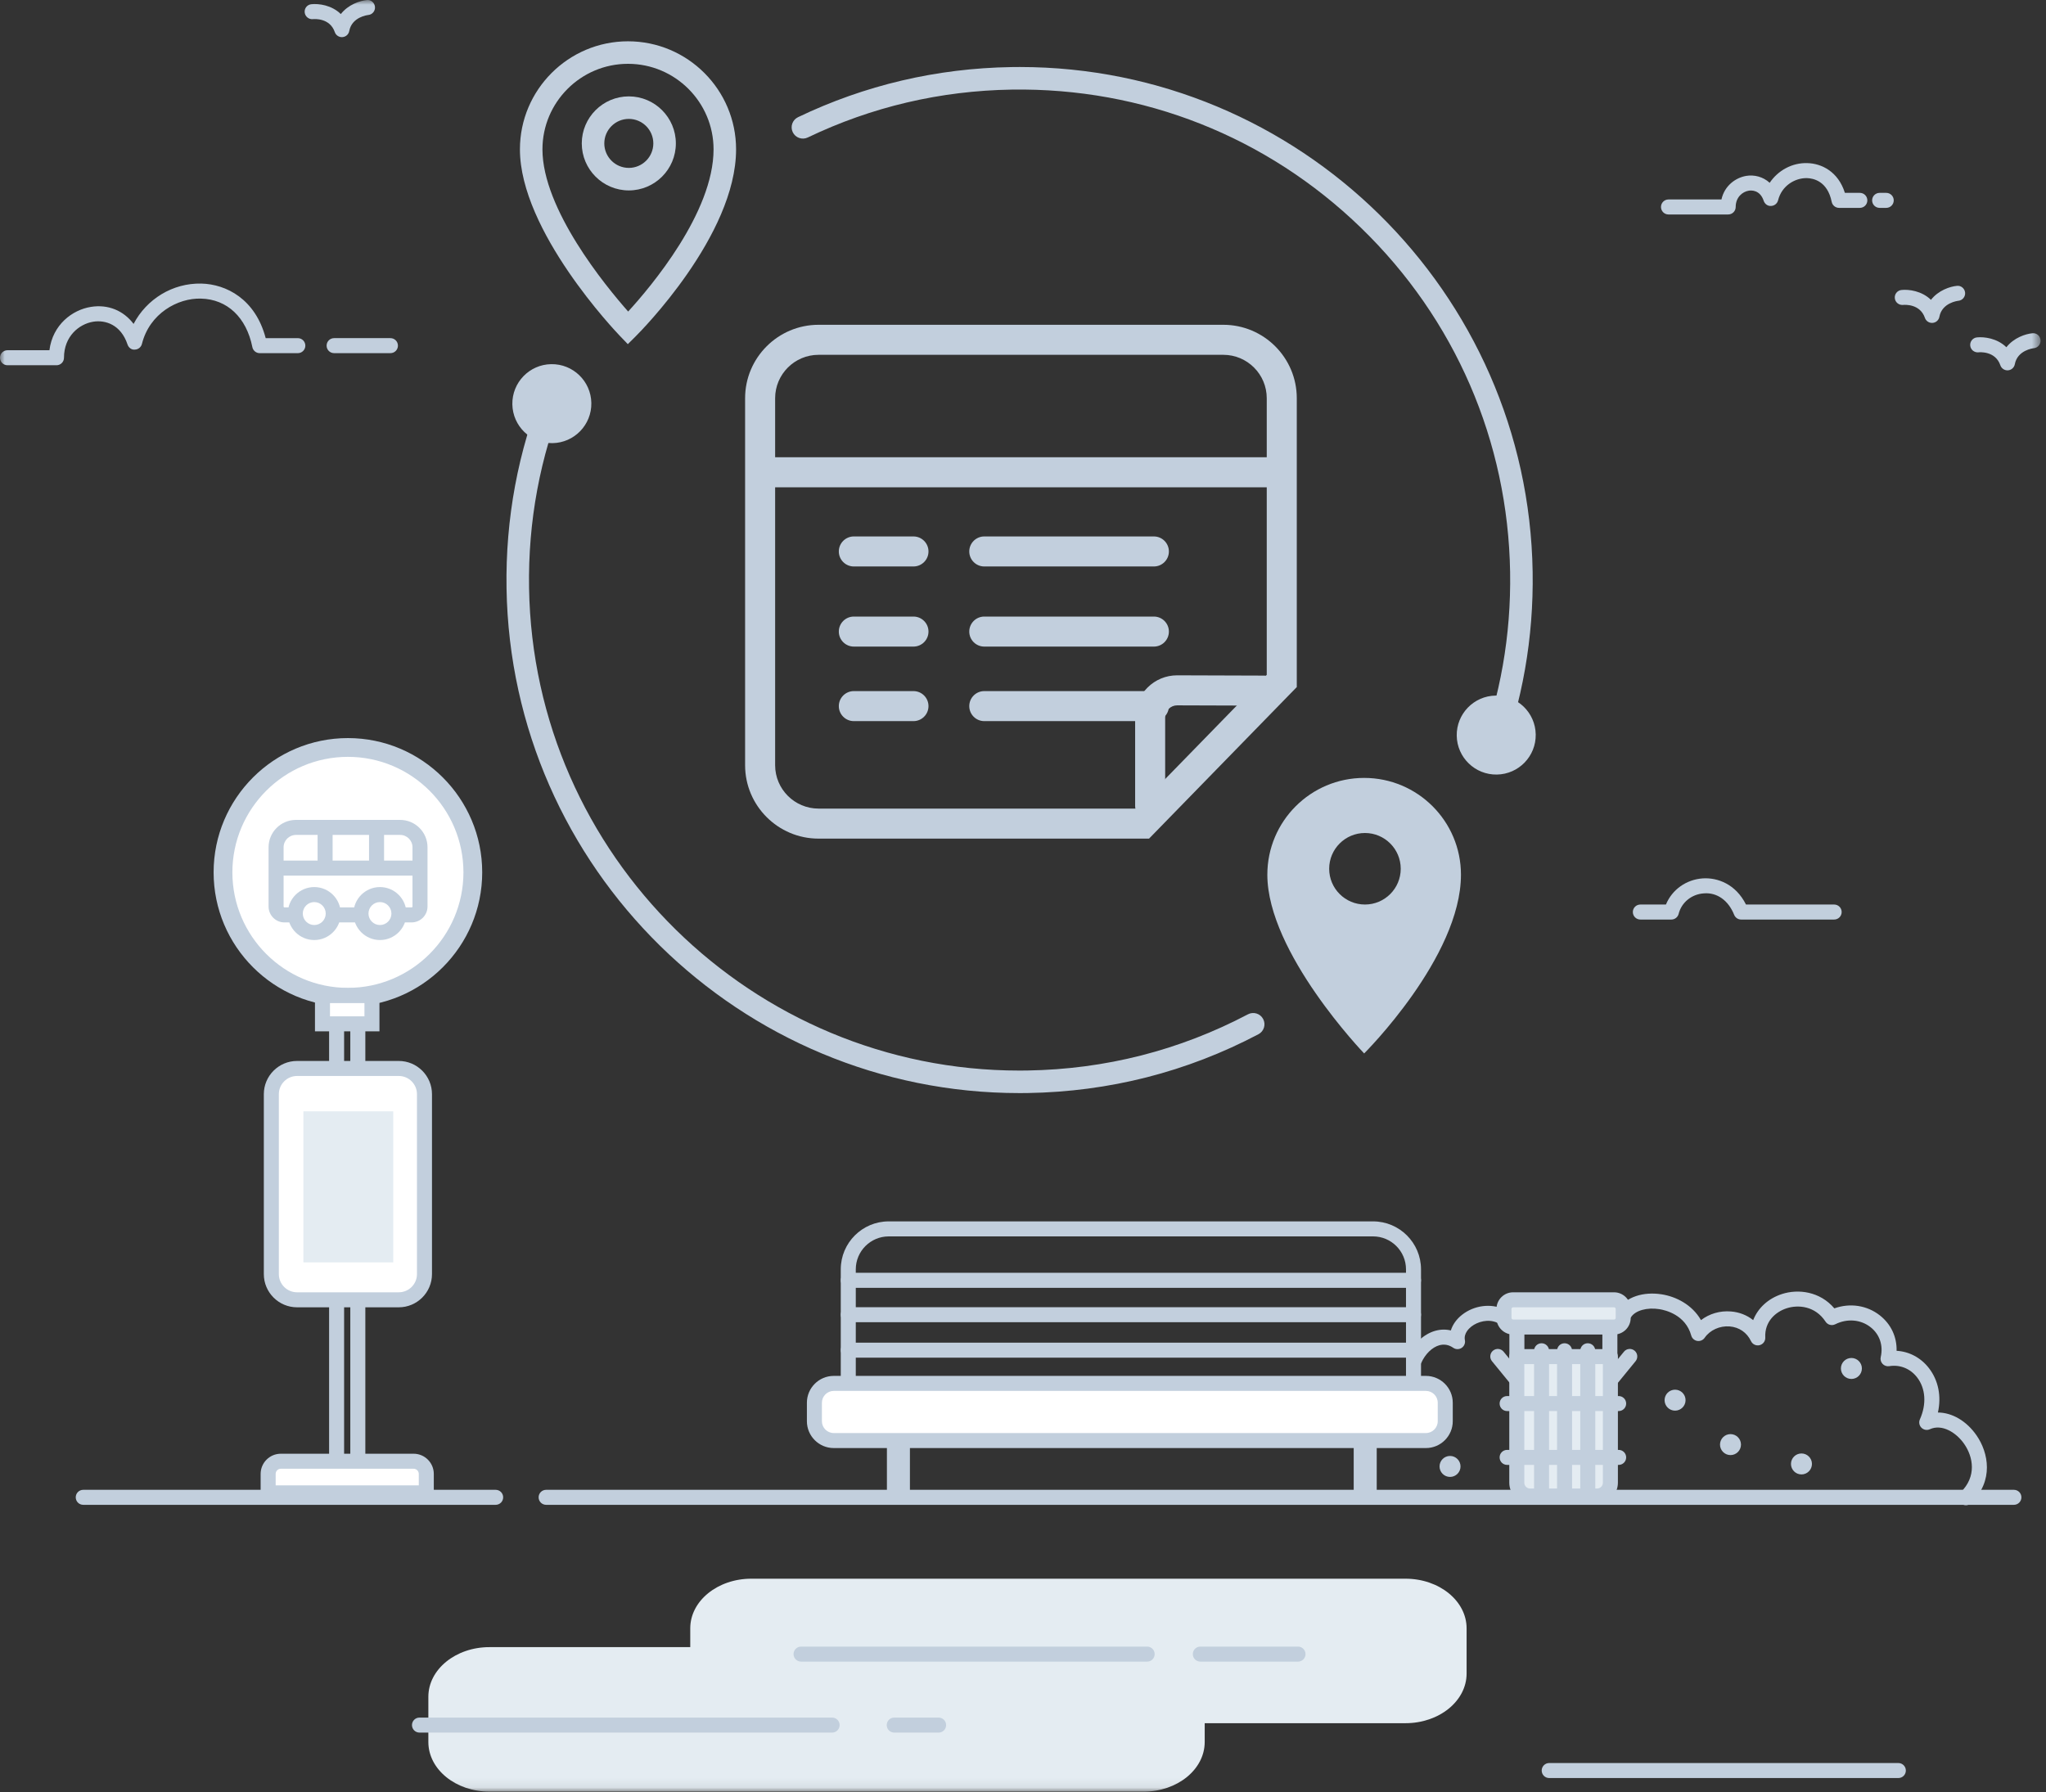 <svg xmlns="http://www.w3.org/2000/svg" xmlns:xlink="http://www.w3.org/1999/xlink" width="218" height="191" viewBox="0 0 218 191">
    <rect x="0" y="0" width="218" height="191" fill="#333333" stroke="none"/>
    <defs>
        <path id="vjzupeyyaa" d="M0 190.929L217.422 190.929 217.422 0 0 0z"/>
    </defs>
    <g fill="none" fill-rule="evenodd">
        <g>
            <g transform="translate(-611 -270) translate(611 270)">
                <path fill="#C2CFDD" d="M87.214 37.812c-2.55 0-4.624 2.075-4.624 4.624v39.11c0 2.55 2.074 4.623 4.624 4.623h33.864l13.893-14.253v-29.48c0-2.55-2.074-4.624-4.623-4.624H87.214zm35.215 51.557H87.214c-4.315 0-7.824-3.509-7.824-7.822V42.436c0-4.314 3.51-7.824 7.824-7.824h43.134c4.314 0 7.823 3.51 7.823 7.824v30.782L122.43 89.369z"/>
                <path fill="#C2CFDD" d="M122.548 87.471c-.883 0-1.6-.717-1.6-1.6v-9.425c0-1.198.467-2.325 1.316-3.171.846-.844 1.968-1.308 3.163-1.308h.01l9.229.03c.884.004 1.598.723 1.595 1.606-.003.882-.72 1.594-1.6 1.594h-.006l-9.226-.03h-.003c-.34 0-.661.133-.902.374-.242.241-.376.563-.376.905v9.425c0 .883-.717 1.6-1.6 1.6"/>
                <mask id="l2rcd23jub" fill="#fff">
                    <use xlink:href="#vjzupeyyaa"/>
                </mask>
                <path fill="#C2CFDD" d="M82.438 51.928L135.256 51.928 135.256 48.728 82.438 48.728zM97.33 60.367h-6.354c-.884 0-1.6-.717-1.6-1.6 0-.883.716-1.6 1.6-1.6h6.354c.883 0 1.6.717 1.6 1.6 0 .883-.717 1.6-1.6 1.6M122.945 60.367h-18.07c-.883 0-1.6-.717-1.6-1.6 0-.883.717-1.6 1.6-1.6h18.07c.883 0 1.6.717 1.6 1.6 0 .883-.717 1.6-1.6 1.6M97.33 68.905h-6.354c-.884 0-1.6-.716-1.6-1.6 0-.883.716-1.6 1.6-1.6h6.354c.883 0 1.6.717 1.6 1.6 0 .884-.717 1.6-1.6 1.6M122.945 68.905h-18.07c-.883 0-1.6-.716-1.6-1.6 0-.883.717-1.6 1.6-1.6h18.07c.883 0 1.6.717 1.6 1.6 0 .884-.717 1.6-1.6 1.6M97.33 76.848h-6.354c-.884 0-1.6-.717-1.6-1.6 0-.884.716-1.6 1.6-1.6h6.354c.883 0 1.6.716 1.6 1.6 0 .883-.717 1.6-1.6 1.6M122.945 76.848h-18.07c-.883 0-1.6-.717-1.6-1.6 0-.884.717-1.6 1.6-1.6h18.07c.883 0 1.6.716 1.6 1.6 0 .883-.717 1.6-1.6 1.6M145.435 96.392c-2.104 0-3.812-1.706-3.812-3.811 0-2.106 1.708-3.811 3.812-3.811 2.105 0 3.812 1.705 3.812 3.81 0 2.106-1.707 3.812-3.812 3.812M145.35 82.9c-5.698 0-10.316 4.618-10.316 10.315 0 8.317 10.316 19.047 10.316 19.047s10.314-10.259 10.314-19.047c0-5.697-4.617-10.315-10.314-10.315" mask="url(#l2rcd23jub)"/>
                <path fill="#C2CFDD" d="M108.624 116.487c-29.745.003-54.176-23.95-54.653-53.797-.12-7.413 1.224-14.625 3.992-21.438.249-.614.948-.911 1.563-.66.614.249.91.949.66 1.563-2.645 6.512-3.929 13.408-3.815 20.496.456 28.536 23.817 51.436 52.253 51.436.284 0 .565-.002.848-.007 8.3-.133 16.204-2.147 23.496-5.989.585-.307 1.312-.084 1.621.503.31.586.084 1.312-.502 1.62-7.628 4.02-15.897 6.127-24.576 6.266-.295.005-.594.007-.887.007M158.609 82.082c-.143 0-.287-.025-.428-.08-.62-.236-.93-.929-.693-1.548 2.373-6.214 3.522-12.767 3.414-19.476-.224-13.96-5.87-27-15.9-36.713-10.028-9.713-23.21-14.93-37.202-14.717-7.612.122-14.924 1.839-21.733 5.103-.596.286-1.313.035-1.6-.563-.287-.598-.035-1.315.563-1.601 7.123-3.415 14.77-5.211 22.73-5.339.298-.004.594-.007.89-.007 29.742 0 54.174 23.952 54.652 53.798.112 7.017-1.09 13.87-3.572 20.37-.183.48-.638.773-1.121.773" mask="url(#l2rcd23jub)"/>
                <path fill="#C2CFDD" d="M163.63 78.267c.038 2.324-1.817 4.239-4.14 4.275-2.325.038-4.24-1.816-4.277-4.14-.036-2.324 1.818-4.239 4.141-4.276 2.325-.037 4.238 1.817 4.276 4.141M63.007 42.948c.037 2.324-1.817 4.239-4.141 4.276-2.324.037-4.239-1.817-4.276-4.141-.036-2.324 1.817-4.239 4.141-4.276 2.325-.037 4.239 1.817 4.276 4.141M66.913 6.801c-5.026 0-9.115 4.09-9.115 9.116 0 6.376 6.72 14.553 9.132 17.282 2.421-2.646 9.099-10.55 9.099-17.282 0-5.027-4.09-9.116-9.116-9.116zm-.02 29.874l-.845-.88c-.435-.453-10.65-11.18-10.65-19.878 0-6.35 5.165-11.516 11.515-11.516 6.35 0 11.516 5.166 11.516 11.516 0 9.18-10.234 19.464-10.67 19.897l-.865.861z" mask="url(#l2rcd23jub)"/>
                <path fill="#C2CFDD" d="M67 12.671c-1.44 0-2.612 1.171-2.612 2.611 0 1.44 1.172 2.611 2.612 2.611 1.44 0 2.612-1.172 2.612-2.61 0-1.44-1.172-2.612-2.612-2.612m0 7.622c-2.763 0-5.012-2.248-5.012-5.01 0-2.764 2.25-5.012 5.012-5.012 2.764 0 5.012 2.248 5.012 5.011S69.764 20.293 67 20.293" mask="url(#l2rcd23jub)"/>
                <path fill="#E4ECF2" d="M171.974 141.418h-10.75c-.54 0-.976-.437-.976-.975v-.952c0-.538.437-.975.975-.975h10.751c.539 0 .976.437.976.975v.952c0 .538-.437.975-.976.975" mask="url(#l2rcd23jub)"/>
                <path fill="#C2CFDD" d="M161.224 139.316c-.097 0-.176.079-.176.176v.95c0 .098.079.176.176.176h10.75c.098 0 .176-.078.176-.175v-.951c0-.097-.078-.176-.175-.176h-10.751zm10.75 2.902h-10.75c-.98 0-1.776-.796-1.776-1.775v-.951c0-.98.796-1.776 1.776-1.776h10.75c.98 0 1.776.796 1.776 1.776v.95c0 .98-.796 1.776-1.775 1.776z" mask="url(#l2rcd23jub)"/>
                <path fill="#E4ECF2" d="M170.17 159.426h-7.143c-.781 0-1.415-.633-1.415-1.415v-13.443h9.974v13.443c0 .782-.634 1.415-1.415 1.415" mask="url(#l2rcd23jub)"/>
                <path fill="#C2CFDD" d="M162.413 145.368v12.644c0 .339.276.614.615.614h7.142c.34 0 .616-.275.616-.614v-12.644h-8.373zm7.757 14.858h-7.142c-1.222 0-2.215-.993-2.215-2.214v-13.444c0-.443.357-.8.8-.8h9.973c.443 0 .8.357.8.8v13.444c0 1.22-.993 2.214-2.216 2.214z" mask="url(#l2rcd23jub)"/>
                <path fill="#C2CFDD" d="M172.467 150.373h-11.884c-.443 0-.8-.357-.8-.8 0-.442.357-.8.8-.8h11.884c.443 0 .8.358.8.8 0 .443-.357.8-.8.8" mask="url(#l2rcd23jub)"/>
                <path fill="#C2CFDD" d="M166.703 160.1c-.443 0-.8-.357-.8-.8v-15.353c0-.442.357-.8.8-.8.442 0 .8.358.8.8v15.354c0 .442-.358.8-.8.8M164.252 160.1c-.443 0-.8-.357-.8-.8v-15.353c0-.442.357-.8.8-.8.442 0 .8.358.8.8v15.354c0 .442-.358.8-.8.8M169.176 160.1c-.442 0-.8-.357-.8-.8v-15.353c0-.442.358-.8.8-.8.442 0 .8.358.8.8v15.354c0 .442-.358.8-.8.8" mask="url(#l2rcd23jub)"/>
                <path fill="#C2CFDD" d="M172.467 156.11h-11.884c-.443 0-.8-.358-.8-.8 0-.442.357-.8.8-.8h11.884c.443 0 .8.358.8.8 0 .442-.357.8-.8.8M171.709 147.728c-.178 0-.357-.06-.506-.18-.342-.28-.393-.784-.113-1.126l1.941-2.376c.279-.343.783-.394 1.127-.113.341.279.392.783.112 1.125l-1.941 2.376c-.158.194-.388.294-.62.294M161.53 147.728c-.232 0-.462-.1-.62-.294l-1.942-2.376c-.28-.342-.228-.846.113-1.125.343-.281.847-.23 1.127.113l1.94 2.376c.28.342.23.846-.112 1.125-.15.122-.328.181-.506.181" mask="url(#l2rcd23jub)"/>
                <path fill="#C2CFDD" d="M161.624 145.655c-.443 0-.8-.358-.8-.8v-3.16c0-.443.357-.8.8-.8.442 0 .8.357.8.8v3.16c0 .442-.358.8-.8.8M171.532 145.655c-.442 0-.8-.358-.8-.8v-3.16c0-.443.358-.8.8-.8.443 0 .8.357.8.8v3.16c0 .442-.357.8-.8.8M195.428 97.993h-9.912c-.328 0-.621-.2-.743-.503-.61-1.527-1.814-2.405-3.234-2.286-1.299.087-2.376.966-2.681 2.182-.088.357-.409.607-.776.607h-3.304c-.442 0-.8-.358-.8-.8 0-.443.358-.8.8-.8h2.727c.643-1.573 2.151-2.666 3.925-2.786 1.554-.1 3.504.59 4.603 2.786h9.395c.442 0 .8.357.8.8 0 .442-.358.8-.8.8M184.137 22.856h-6.36c-.442 0-.8-.357-.8-.8 0-.442.358-.8.8-.8h5.643c.324-1.478 1.526-2.331 2.654-2.514.828-.131 1.768.077 2.484.74.878-1.308 2.377-2.149 4.008-2.1 1.519.037 3.297.901 4.005 3.171h1.593c.443 0 .8.358.8.8 0 .442-.357.8-.8.8h-2.214c-.382 0-.71-.27-.785-.643-.446-2.236-1.993-2.513-2.638-2.528l-.064-.001c-1.212 0-2.616.8-3.008 2.36-.085.346-.39.593-.744.606-.357.036-.678-.21-.79-.546-.393-1.178-1.318-1.123-1.591-1.08-.671.11-1.393.698-1.393 1.735 0 .443-.358.8-.8.8M200.977 22.153h-.703c-.443 0-.8-.358-.8-.8 0-.442.357-.8.8-.8h.703c.442 0 .8.358.8.8 0 .442-.358.8-.8.8M6.017 38.923H.8c-.442 0-.8-.357-.8-.8 0-.442.358-.8.8-.8h4.466c.346-2.73 2.446-4.3 4.41-4.617 1.834-.301 3.487.393 4.558 1.813 1.38-2.639 4.147-4.367 7.219-4.299 2.643.063 5.76 1.637 6.856 5.815h3.425c.442 0 .8.357.8.8 0 .441-.358.8-.8.8h-4.061c-.381 0-.71-.27-.784-.644-.635-3.172-2.682-5.104-5.475-5.17-2.475-.073-5.48 1.58-6.292 4.83-.087.345-.39.592-.746.605-.358.048-.677-.209-.789-.546-.704-2.112-2.353-2.637-3.655-2.426-1.5.244-3.115 1.549-3.115 3.84 0 .442-.358.8-.8.8M41.6 37.634h-6c-.442 0-.8-.357-.8-.8 0-.442.358-.8.8-.8h6c.443 0 .8.358.8.8 0 .443-.357.8-.8.8M205.854 34.412c-.34 0-.645-.215-.756-.54-.519-1.507-2.149-1.396-2.332-1.377-.442.04-.83-.277-.875-.715-.046-.438.269-.83.706-.877.775-.082 2.16.089 3.144 1.05.796-1.018 2.041-1.424 2.768-1.491.43-.055.83.28.872.72.042.44-.281.83-.721.872-.067.008-1.74.203-2.02 1.705-.066.357-.365.625-.727.651-.02.002-.04.002-.059.002M36.427 3.958c-.34 0-.646-.216-.756-.54-.519-1.51-2.151-1.397-2.332-1.378-.43.046-.83-.278-.875-.715-.046-.438.268-.829.706-.877.772-.082 2.16.086 3.143 1.05C37.11.48 38.355.074 39.083.008c.43-.06.829.28.87.72.043.44-.28.83-.72.871-.067.008-1.74.203-2.02 1.705-.066.358-.365.625-.728.651-.019.002-.039.003-.058.003M213.892 39.466c-.34 0-.645-.216-.756-.54-.535-1.559-2.254-1.388-2.327-1.38-.442.044-.834-.27-.882-.708-.048-.44.27-.835.709-.883.775-.081 2.16.089 3.143 1.05.797-1.018 2.041-1.423 2.769-1.49.452-.055.83.282.87.72.042.44-.28.831-.72.872-.066.008-1.74.203-2.02 1.705-.066.357-.365.625-.727.651l-.059.003" mask="url(#l2rcd23jub)"/>
                <path fill="#E4ECF2" d="M52.148 190.929h69.706c3.593 0 6.507-2.369 6.507-5.291v-2.003h21.398c3.594 0 6.507-2.37 6.507-5.291v-4.816c0-2.922-2.913-5.291-6.507-5.291H80.054c-3.594 0-6.508 2.369-6.508 5.291v2.002H52.148c-3.594 0-6.507 2.37-6.507 5.292v4.816c0 2.922 2.913 5.29 6.507 5.29" mask="url(#l2rcd23jub)"/>
                <path fill="#C2CFDD" d="M52.812 160.365H8.87c-.442 0-.8-.358-.8-.8 0-.443.358-.8.8-.8h43.942c.442 0 .8.357.8.8 0 .442-.358.8-.8.8M214.58 160.365H58.19c-.442 0-.8-.358-.8-.8 0-.443.358-.8.8-.8h156.39c.442 0 .8.357.8.8 0 .442-.358.8-.8.8M100.008 184.637h-4.727c-.443 0-.8-.357-.8-.8 0-.442.357-.8.8-.8h4.727c.442 0 .8.358.8.8 0 .443-.358.8-.8.8M88.662 184.637H44.696c-.443 0-.8-.357-.8-.8 0-.442.357-.8.8-.8h43.966c.442 0 .8.358.8.8 0 .443-.358.8-.8.8M202.267 189.481h-37.2c-.443 0-.8-.357-.8-.8 0-.442.357-.8.8-.8h37.2c.442 0 .8.358.8.8 0 .443-.358.8-.8.8M138.302 177.073h-10.408c-.443 0-.8-.357-.8-.8 0-.442.357-.8.8-.8h10.408c.442 0 .8.358.8.8 0 .443-.358.8-.8.8M122.228 177.073H85.352c-.441 0-.8-.357-.8-.8 0-.442.359-.8.8-.8h36.876c.442 0 .8.358.8.8 0 .443-.358.8-.8.8" mask="url(#l2rcd23jub)"/>
                <path fill="#C2CFDD" d="M209.461 160.407c-.208 0-.416-.08-.573-.242-.308-.315-.302-.821.015-1.13 1.733-1.693 1.337-3.77.388-5.149-.847-1.231-2.378-2.168-3.663-1.578-.303.139-.661.077-.897-.158-.238-.235-.304-.593-.167-.896.724-1.618.613-3.291-.3-4.473-.722-.937-1.83-1.38-2.963-1.194-.261.042-.531-.046-.714-.242-.183-.194-.257-.467-.197-.727.286-1.236-.117-2.425-1.078-3.18-1.052-.832-2.5-.95-3.77-.314-.364.18-.805.063-1.027-.277-1.107-1.69-2.931-1.824-4.156-1.426-1.153.376-2.355 1.39-2.27 3.113.019.381-.235.723-.605.815-.376.095-.753-.088-.917-.432-.435-.915-1.263-1.485-2.275-1.565-1.05-.084-2.099.39-2.661 1.209-.176.256-.483.384-.792.336-.307-.052-.556-.276-.639-.576-.608-2.206-2.75-2.707-3.392-2.808-1.321-.21-2.556.14-3.016.84-.244.37-.74.472-1.108.23-.37-.243-.472-.74-.23-1.109.82-1.247 2.624-1.856 4.602-1.541 1.49.233 3.228 1.078 4.184 2.747.878-.674 2.006-1.017 3.179-.923.907.072 1.721.394 2.381.924.506-1.286 1.59-2.301 3.064-2.781 1.74-.565 4.054-.279 5.584 1.527 1.673-.597 3.481-.328 4.855.753 1.187.935 1.816 2.297 1.778 3.77 1.341.075 2.583.729 3.45 1.852 1.009 1.308 1.337 3.003.953 4.723 1.495.004 3.05.89 4.126 2.454 1.257 1.828 1.857 4.811-.59 7.2-.156.152-.357.228-.559.228M179.596 149.21c0 .618-.501 1.118-1.118 1.118-.618 0-1.118-.5-1.118-1.117s.5-1.117 1.118-1.117c.617 0 1.118.5 1.118 1.117M155.618 156.274c0 .617-.5 1.117-1.117 1.117-.618 0-1.118-.5-1.118-1.117s.5-1.118 1.118-1.118c.616 0 1.117.501 1.117 1.118M193.062 156.008c0 .616-.5 1.117-1.117 1.117s-1.118-.5-1.118-1.117.5-1.117 1.118-1.117c.617 0 1.117.5 1.117 1.117" mask="url(#l2rcd23jub)"/>
                <path fill="#C2CFDD" d="M198.383 145.832c0 .617-.5 1.118-1.117 1.118-.618 0-1.118-.501-1.118-1.118 0-.617.5-1.117 1.118-1.117.616 0 1.117.5 1.117 1.117M185.501 153.946c0 .617-.5 1.118-1.117 1.118s-1.118-.501-1.118-1.118c0-.617.5-1.117 1.118-1.117.617 0 1.117.5 1.117 1.117" mask="url(#l2rcd23jub)"/>
                <path fill="#FFF" d="M50.378 92.963c0 7.35-5.958 13.31-13.31 13.31-7.349 0-13.308-5.96-13.308-13.31 0-7.35 5.96-13.309 13.309-13.309 7.351 0 13.31 5.959 13.31 13.31" mask="url(#l2rcd23jub)"/>
                <path fill="#C2CFDD" d="M37.07 80.655c-6.787 0-12.31 5.521-12.31 12.308 0 6.788 5.523 12.31 12.31 12.31 6.786 0 12.309-5.522 12.309-12.31 0-6.787-5.523-12.308-12.31-12.308m0 26.617c-7.889 0-14.309-6.419-14.309-14.309s6.42-14.308 14.31-14.308c7.89 0 14.309 6.418 14.309 14.308s-6.42 14.31-14.31 14.31" mask="url(#l2rcd23jub)"/>
                <path fill="#FFF" d="M30.31 97.5h13.548c.493 0 .892-.4.892-.893V90.29c0-1.167-.946-2.113-2.114-2.113H31.531c-1.168 0-2.113.946-2.113 2.113v6.317c0 .492.399.892.892.892" mask="url(#l2rcd23jub)"/>
                <path fill="#C2CFDD" d="M31.532 88.976c-.724 0-1.315.59-1.315 1.315v6.316c0 .05.043.092.093.092h13.549c.05 0 .092-.042.092-.092V90.29c0-.725-.59-1.315-1.314-1.315H31.532zM43.859 98.3h-13.55c-.932 0-1.692-.76-1.692-1.692V90.29c0-1.607 1.307-2.915 2.915-2.915h11.105c1.607 0 2.914 1.308 2.914 2.915v6.316c0 .933-.76 1.692-1.692 1.692z" mask="url(#l2rcd23jub)"/>
                <path fill="#FFF" d="M38.462 97.355c0 1.116.906 2.021 2.022 2.021 1.117 0 2.023-.905 2.023-2.021 0-1.117-.906-2.023-2.023-2.023-1.116 0-2.022.906-2.022 2.023" mask="url(#l2rcd23jub)"/>
                <path fill="#C2CFDD" d="M40.484 96.132c-.674 0-1.222.549-1.222 1.222 0 .674.548 1.223 1.222 1.223.674 0 1.222-.55 1.222-1.223s-.548-1.222-1.222-1.222m0 4.045c-1.556 0-2.822-1.266-2.822-2.823 0-1.556 1.266-2.822 2.822-2.822s2.822 1.266 2.822 2.822c0 1.557-1.266 2.823-2.822 2.823" mask="url(#l2rcd23jub)"/>
                <path fill="#FFF" d="M31.462 97.355c0 1.116.906 2.021 2.022 2.021 1.117 0 2.023-.905 2.023-2.021 0-1.117-.906-2.023-2.023-2.023-1.116 0-2.022.906-2.022 2.023" mask="url(#l2rcd23jub)"/>
                <path fill="#C2CFDD" d="M33.484 96.132c-.674 0-1.222.549-1.222 1.222 0 .674.548 1.223 1.222 1.223.674 0 1.222-.55 1.222-1.223s-.548-1.222-1.222-1.222m0 4.045c-1.556 0-2.822-1.266-2.822-2.823 0-1.556 1.266-2.822 2.822-2.822s2.822 1.266 2.822 2.822c0 1.557-1.266 2.823-2.822 2.823" mask="url(#l2rcd23jub)"/>
                <path fill="#FFF" d="M44.607 92.51L30.018 92.51" mask="url(#l2rcd23jub)"/>
                <path fill="#C2CFDD" d="M30.018 93.31L44.606 93.31 44.606 91.71 30.018 91.71z" mask="url(#l2rcd23jub)"/>
                <path fill="#FFF" d="M40.122 88.176L40.122 92.51" mask="url(#l2rcd23jub)"/>
                <path fill="#C2CFDD" d="M39.322 92.51L40.922 92.51 40.922 88.177 39.322 88.177z" mask="url(#l2rcd23jub)"/>
                <path fill="#FFF" d="M34.639 88.176L34.639 92.51" mask="url(#l2rcd23jub)"/>
                <path fill="#C2CFDD" d="M33.84 92.51L35.44 92.51 35.44 88.177 33.84 88.177zM36.666 155.751h.659v-46.597h-.66v46.597zm-1.6 1.6h3.86v-49.797h-3.86v49.797z" mask="url(#l2rcd23jub)"/>
                <path fill="#FFF" d="M34.359 109.108L39.63 109.108 39.63 106.095 34.359 106.095z" mask="url(#l2rcd23jub)"/>
                <path fill="#C2CFDD" d="M35.16 108.308h3.672v-1.413H35.16v1.413zm-1.6 1.6h6.871v-4.613H33.56v4.613z" mask="url(#l2rcd23jub)"/>
                <path fill="#FFF" d="M45.42 159.09H28.57v-2.019c0-.746.606-1.352 1.352-1.352H44.07c.746 0 1.35.606 1.35 1.352v2.019z" mask="url(#l2rcd23jub)"/>
                <path fill="#C2CFDD" d="M29.371 158.29h15.25v-1.219c0-.304-.248-.552-.552-.552H29.922c-.303 0-.55.248-.55.552v1.219zm16.85 1.6H27.77v-2.819c0-1.187.965-2.152 2.15-2.152H44.07c1.186 0 2.151.965 2.151 2.152v2.819z" mask="url(#l2rcd23jub)"/>
                <path fill="#FFF" d="M42.489 138.516H31.65c-1.513 0-2.739-1.226-2.739-2.739v-19.174c0-1.512 1.226-2.739 2.74-2.739h10.838c1.512 0 2.739 1.227 2.739 2.739v19.174c0 1.513-1.227 2.74-2.74 2.74" mask="url(#l2rcd23jub)"/>
                <path fill="#C2CFDD" d="M31.65 114.664c-1.07 0-1.939.87-1.939 1.94v19.174c0 1.07.87 1.938 1.94 1.938h10.838c1.07 0 1.939-.869 1.939-1.938v-19.175c0-1.07-.87-1.94-1.94-1.94H31.65zm10.839 24.652H31.65c-1.95 0-3.539-1.587-3.539-3.538v-19.175c0-1.952 1.588-3.54 3.54-3.54h10.838c1.95 0 3.539 1.588 3.539 3.54v19.175c0 1.95-1.588 3.538-3.54 3.538z" mask="url(#l2rcd23jub)"/>
                <path fill="#E4ECF2" d="M32.325 134.526L41.902 134.526 41.902 118.431 32.325 118.431z" mask="url(#l2rcd23jub)"/>
                <path fill="#C2CFDD" d="M91.183 149.332h58.625v-14.064c0-1.934-1.574-3.509-3.508-3.509H94.692c-1.934 0-3.509 1.575-3.509 3.509v14.064zm59.425 1.6H90.383c-.442 0-.8-.358-.8-.8v-14.864c0-2.818 2.291-5.109 5.109-5.109H146.3c2.817 0 5.108 2.291 5.108 5.109v14.864c0 .442-.358.8-.8.8z" mask="url(#l2rcd23jub)"/>
                <path fill="#FFF" d="M151.928 153.516H88.836c-1.139 0-2.062-.924-2.062-2.063v-1.965c0-1.139.923-2.063 2.062-2.063h63.092c1.14 0 2.063.924 2.063 2.063v1.965c0 1.14-.923 2.063-2.063 2.063" mask="url(#l2rcd23jub)"/>
                <path fill="#C2CFDD" d="M88.837 148.225c-.697 0-1.263.566-1.263 1.263v1.965c0 .696.566 1.262 1.263 1.262h63.092c.696 0 1.262-.566 1.262-1.262v-1.965c0-.697-.566-1.263-1.262-1.263H88.837zm63.092 6.09H88.837c-1.58 0-2.863-1.284-2.863-2.862v-1.965c0-1.58 1.284-2.863 2.863-2.863h63.092c1.578 0 2.862 1.284 2.862 2.863v1.965c0 1.578-1.284 2.862-2.862 2.862zM150.608 137.239H90.383c-.442 0-.8-.358-.8-.8 0-.442.358-.8.8-.8h60.225c.442 0 .8.358.8.8 0 .442-.358.8-.8.8M150.608 140.905H90.383c-.442 0-.8-.358-.8-.8 0-.443.358-.8.8-.8h60.225c.442 0 .8.357.8.8 0 .442-.358.8-.8.8M150.608 144.683H90.383c-.442 0-.8-.358-.8-.8 0-.443.358-.8.8-.8h60.225c.442 0 .8.357.8.8 0 .442-.358.8-.8.8" mask="url(#l2rcd23jub)"/>
                <path fill="#C2CFDD" d="M94.5 160.067L96.952 160.067 96.952 153.262 94.5 153.262zM144.236 160.067L146.689 160.067 146.689 153.262 144.236 153.262zM150.709 145.701c-.11 0-.22-.022-.327-.07-.403-.18-.584-.654-.402-1.057.62-1.383 1.724-2.413 2.953-2.756.56-.156 1.12-.166 1.654-.037.193-.624.603-1.205 1.2-1.673 1.273-1 3.06-1.235 4.44-.587.4.188.572.664.385 1.064-.187.4-.66.572-1.064.384-.973-.456-2.122-.114-2.774.398-.255.2-.832.74-.69 1.449.063.319-.074.646-.346.825-.273.179-.627.176-.895-.01-.466-.324-.965-.414-1.48-.272-.765.214-1.502.93-1.924 1.87-.133.296-.424.472-.73.472" mask="url(#l2rcd23jub)"/>
            </g>
        </g>
    </g>
</svg>
